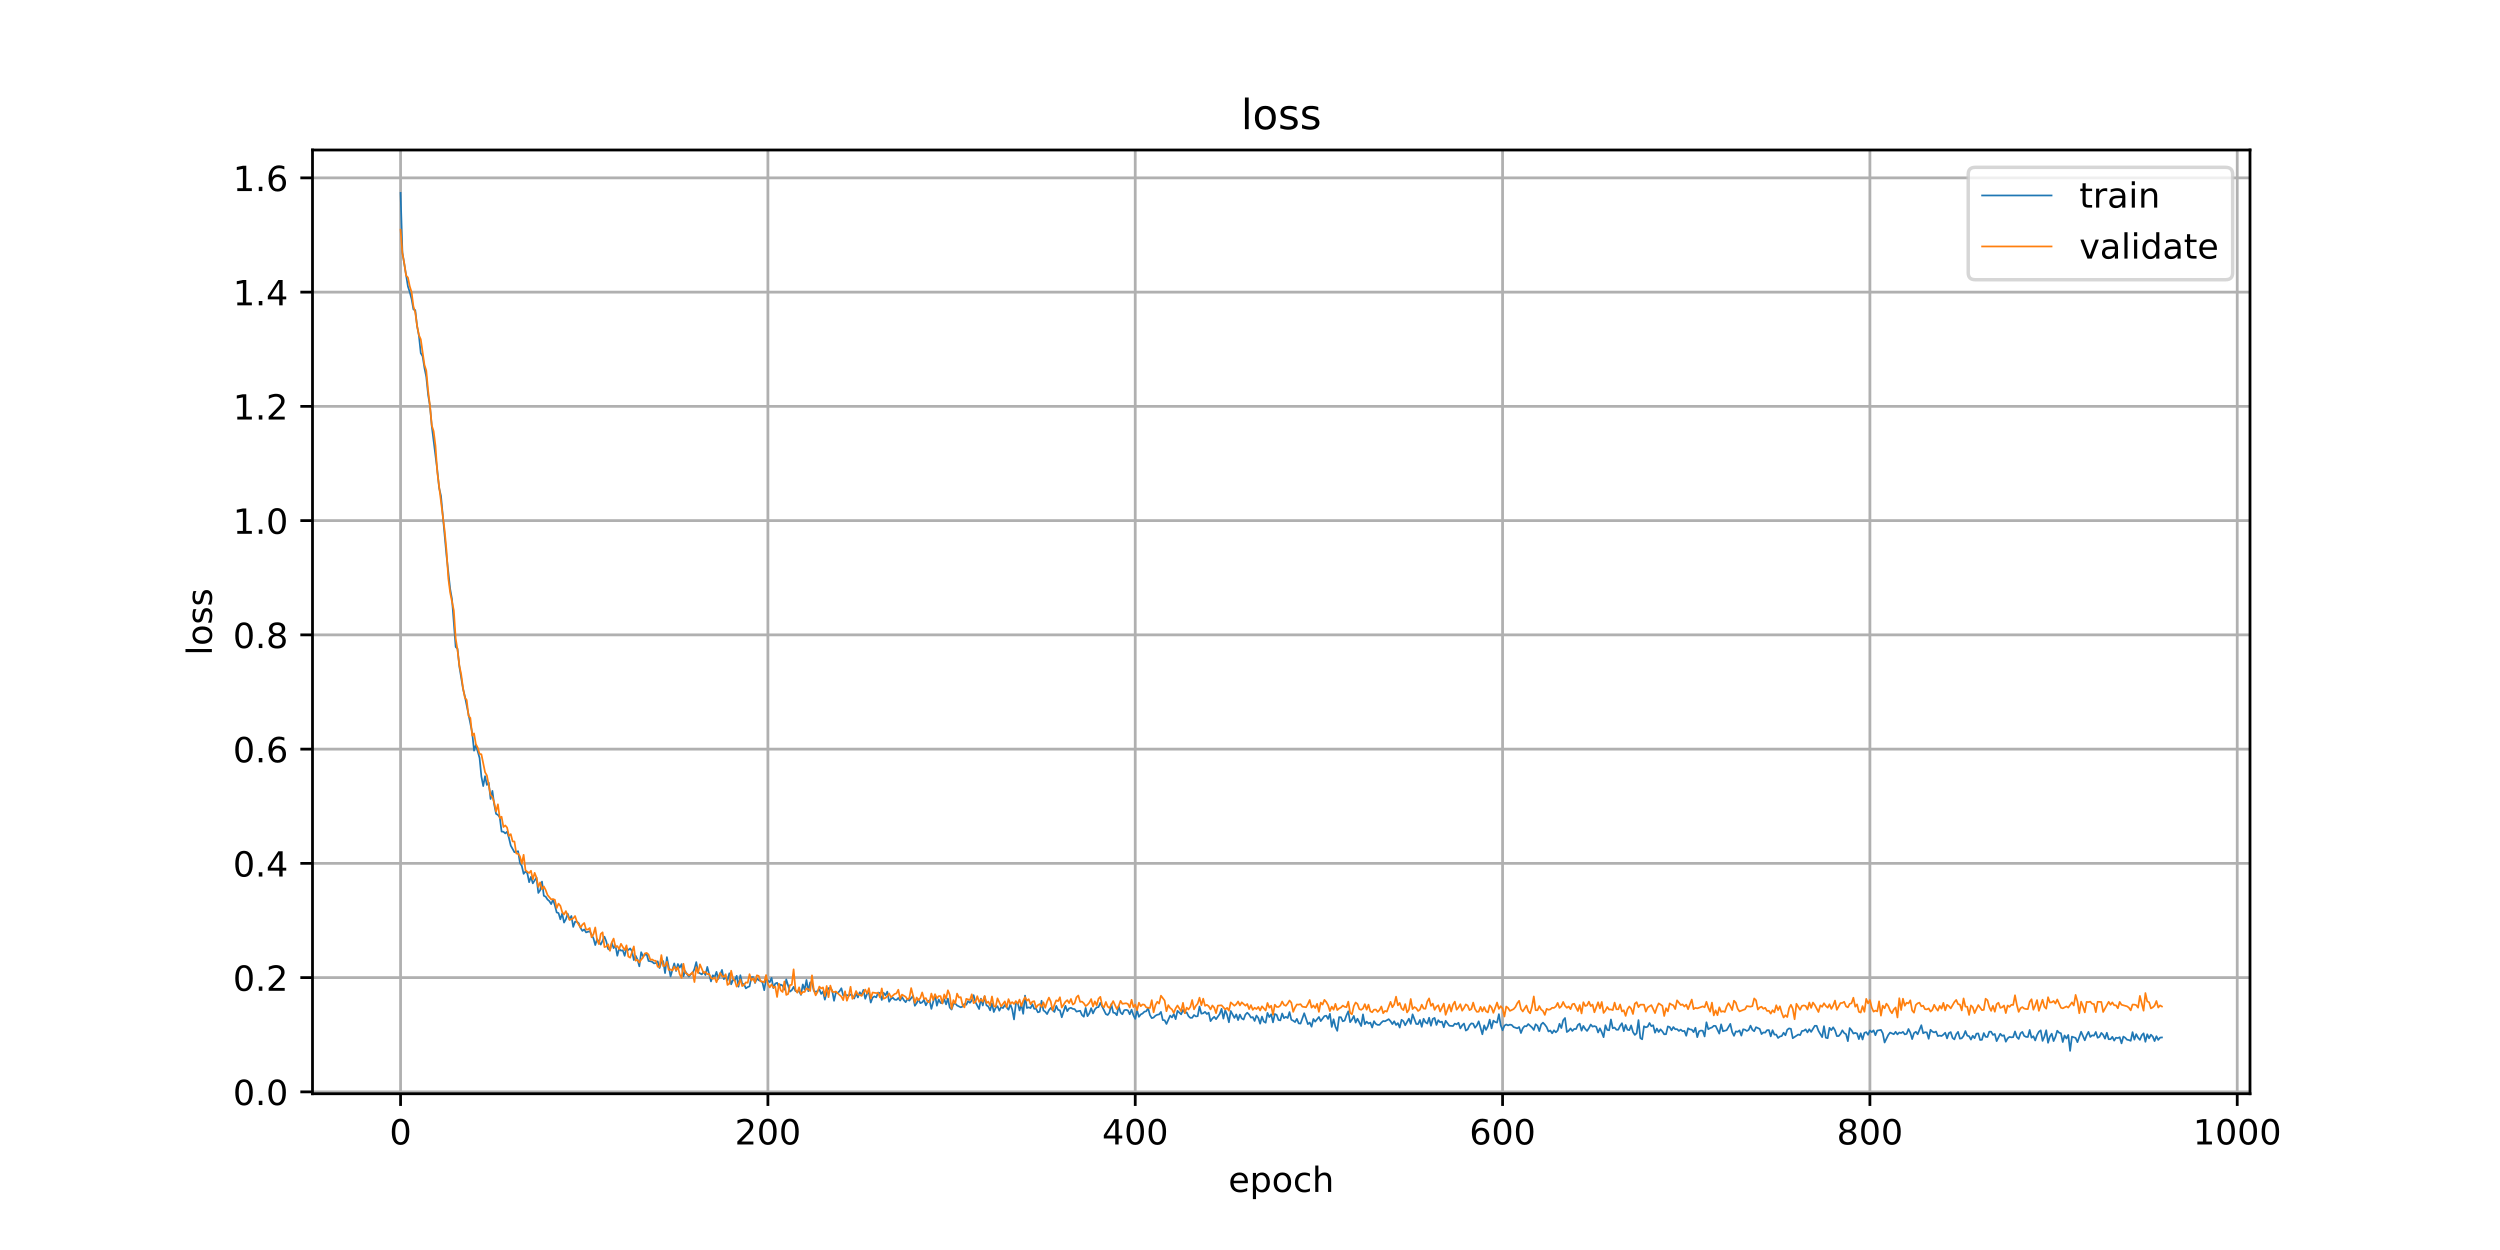 <?xml version="1.0" encoding="utf-8" standalone="no"?>
<!DOCTYPE svg PUBLIC "-//W3C//DTD SVG 1.1//EN"
  "http://www.w3.org/Graphics/SVG/1.1/DTD/svg11.dtd">
<!-- Created with matplotlib (https://matplotlib.org/) -->
<svg height="360pt" version="1.1" viewBox="0 0 720 360" width="720pt" xmlns="http://www.w3.org/2000/svg" xmlns:xlink="http://www.w3.org/1999/xlink">
 <defs>
  <style type="text/css">
*{stroke-linecap:butt;stroke-linejoin:round;}
  </style>
 </defs>
 <g id="figure_1">
  <g id="patch_1">
   <path d="M 0 360 
L 720 360 
L 720 0 
L 0 0 
z
" style="fill:#ffffff;"/>
  </g>
  <g id="axes_1">
   <g id="patch_2">
    <path d="M 90 315 
L 648 315 
L 648 43.2 
L 90 43.2 
z
" style="fill:#ffffff;"/>
   </g>
   <g id="matplotlib.axis_1">
    <g id="xtick_1">
     <g id="line2d_1">
      <path clip-path="url(#p0d149048b0)" d="M 115.364 315 
L 115.364 43.2 
" style="fill:none;stroke:#b0b0b0;stroke-linecap:square;stroke-width:0.8;"/>
     </g>
     <g id="line2d_2">
      <defs>
       <path d="M 0 0 
L 0 3.5 
" id="mfe4195332f" style="stroke:#000000;stroke-width:0.8;"/>
      </defs>
      <g>
       <use style="stroke:#000000;stroke-width:0.8;" x="115.364" xlink:href="#mfe4195332f" y="315"/>
      </g>
     </g>
     <g id="text_1">
      <!-- 0 -->
      <defs>
       <path d="M 31.781 66.406 
Q 24.172 66.406 20.328 58.906 
Q 16.5 51.422 16.5 36.375 
Q 16.5 21.391 20.328 13.891 
Q 24.172 6.391 31.781 6.391 
Q 39.453 6.391 43.281 13.891 
Q 47.125 21.391 47.125 36.375 
Q 47.125 51.422 43.281 58.906 
Q 39.453 66.406 31.781 66.406 
z
M 31.781 74.219 
Q 44.047 74.219 50.516 64.516 
Q 56.984 54.828 56.984 36.375 
Q 56.984 17.969 50.516 8.266 
Q 44.047 -1.422 31.781 -1.422 
Q 19.531 -1.422 13.062 8.266 
Q 6.594 17.969 6.594 36.375 
Q 6.594 54.828 13.062 64.516 
Q 19.531 74.219 31.781 74.219 
z
" id="DejaVuSans-48"/>
      </defs>
      <g transform="translate(112.182 329.598)scale(0.1 -0.1)">
       <use xlink:href="#DejaVuSans-48"/>
      </g>
     </g>
    </g>
    <g id="xtick_2">
     <g id="line2d_3">
      <path clip-path="url(#p0d149048b0)" d="M 221.156 315 
L 221.156 43.2 
" style="fill:none;stroke:#b0b0b0;stroke-linecap:square;stroke-width:0.8;"/>
     </g>
     <g id="line2d_4">
      <g>
       <use style="stroke:#000000;stroke-width:0.8;" x="221.156" xlink:href="#mfe4195332f" y="315"/>
      </g>
     </g>
     <g id="text_2">
      <!-- 200 -->
      <defs>
       <path d="M 19.188 8.297 
L 53.609 8.297 
L 53.609 0 
L 7.328 0 
L 7.328 8.297 
Q 12.938 14.109 22.625 23.891 
Q 32.328 33.688 34.812 36.531 
Q 39.547 41.844 41.422 45.531 
Q 43.312 49.219 43.312 52.781 
Q 43.312 58.594 39.234 62.25 
Q 35.156 65.922 28.609 65.922 
Q 23.969 65.922 18.812 64.312 
Q 13.672 62.703 7.812 59.422 
L 7.812 69.391 
Q 13.766 71.781 18.938 73 
Q 24.125 74.219 28.422 74.219 
Q 39.75 74.219 46.484 68.547 
Q 53.219 62.891 53.219 53.422 
Q 53.219 48.922 51.531 44.891 
Q 49.859 40.875 45.406 35.406 
Q 44.188 33.984 37.641 27.219 
Q 31.109 20.453 19.188 8.297 
z
" id="DejaVuSans-50"/>
      </defs>
      <g transform="translate(211.612 329.598)scale(0.1 -0.1)">
       <use xlink:href="#DejaVuSans-50"/>
       <use x="63.623" xlink:href="#DejaVuSans-48"/>
       <use x="127.246" xlink:href="#DejaVuSans-48"/>
      </g>
     </g>
    </g>
    <g id="xtick_3">
     <g id="line2d_5">
      <path clip-path="url(#p0d149048b0)" d="M 326.948 315 
L 326.948 43.2 
" style="fill:none;stroke:#b0b0b0;stroke-linecap:square;stroke-width:0.8;"/>
     </g>
     <g id="line2d_6">
      <g>
       <use style="stroke:#000000;stroke-width:0.8;" x="326.948" xlink:href="#mfe4195332f" y="315"/>
      </g>
     </g>
     <g id="text_3">
      <!-- 400 -->
      <defs>
       <path d="M 37.797 64.312 
L 12.891 25.391 
L 37.797 25.391 
z
M 35.203 72.906 
L 47.609 72.906 
L 47.609 25.391 
L 58.016 25.391 
L 58.016 17.188 
L 47.609 17.188 
L 47.609 0 
L 37.797 0 
L 37.797 17.188 
L 4.891 17.188 
L 4.891 26.703 
z
" id="DejaVuSans-52"/>
      </defs>
      <g transform="translate(317.404 329.598)scale(0.1 -0.1)">
       <use xlink:href="#DejaVuSans-52"/>
       <use x="63.623" xlink:href="#DejaVuSans-48"/>
       <use x="127.246" xlink:href="#DejaVuSans-48"/>
      </g>
     </g>
    </g>
    <g id="xtick_4">
     <g id="line2d_7">
      <path clip-path="url(#p0d149048b0)" d="M 432.74 315 
L 432.74 43.2 
" style="fill:none;stroke:#b0b0b0;stroke-linecap:square;stroke-width:0.8;"/>
     </g>
     <g id="line2d_8">
      <g>
       <use style="stroke:#000000;stroke-width:0.8;" x="432.74" xlink:href="#mfe4195332f" y="315"/>
      </g>
     </g>
     <g id="text_4">
      <!-- 600 -->
      <defs>
       <path d="M 33.016 40.375 
Q 26.375 40.375 22.484 35.828 
Q 18.609 31.297 18.609 23.391 
Q 18.609 15.531 22.484 10.953 
Q 26.375 6.391 33.016 6.391 
Q 39.656 6.391 43.531 10.953 
Q 47.406 15.531 47.406 23.391 
Q 47.406 31.297 43.531 35.828 
Q 39.656 40.375 33.016 40.375 
z
M 52.594 71.297 
L 52.594 62.312 
Q 48.875 64.062 45.094 64.984 
Q 41.312 65.922 37.594 65.922 
Q 27.828 65.922 22.672 59.328 
Q 17.531 52.734 16.797 39.406 
Q 19.672 43.656 24.016 45.922 
Q 28.375 48.188 33.594 48.188 
Q 44.578 48.188 50.953 41.516 
Q 57.328 34.859 57.328 23.391 
Q 57.328 12.156 50.688 5.359 
Q 44.047 -1.422 33.016 -1.422 
Q 20.359 -1.422 13.672 8.266 
Q 6.984 17.969 6.984 36.375 
Q 6.984 53.656 15.188 63.938 
Q 23.391 74.219 37.203 74.219 
Q 40.922 74.219 44.703 73.484 
Q 48.484 72.75 52.594 71.297 
z
" id="DejaVuSans-54"/>
      </defs>
      <g transform="translate(423.196 329.598)scale(0.1 -0.1)">
       <use xlink:href="#DejaVuSans-54"/>
       <use x="63.623" xlink:href="#DejaVuSans-48"/>
       <use x="127.246" xlink:href="#DejaVuSans-48"/>
      </g>
     </g>
    </g>
    <g id="xtick_5">
     <g id="line2d_9">
      <path clip-path="url(#p0d149048b0)" d="M 538.532 315 
L 538.532 43.2 
" style="fill:none;stroke:#b0b0b0;stroke-linecap:square;stroke-width:0.8;"/>
     </g>
     <g id="line2d_10">
      <g>
       <use style="stroke:#000000;stroke-width:0.8;" x="538.532" xlink:href="#mfe4195332f" y="315"/>
      </g>
     </g>
     <g id="text_5">
      <!-- 800 -->
      <defs>
       <path d="M 31.781 34.625 
Q 24.75 34.625 20.719 30.859 
Q 16.703 27.094 16.703 20.516 
Q 16.703 13.922 20.719 10.156 
Q 24.75 6.391 31.781 6.391 
Q 38.812 6.391 42.859 10.172 
Q 46.922 13.969 46.922 20.516 
Q 46.922 27.094 42.891 30.859 
Q 38.875 34.625 31.781 34.625 
z
M 21.922 38.812 
Q 15.578 40.375 12.031 44.719 
Q 8.5 49.078 8.5 55.328 
Q 8.5 64.062 14.719 69.141 
Q 20.953 74.219 31.781 74.219 
Q 42.672 74.219 48.875 69.141 
Q 55.078 64.062 55.078 55.328 
Q 55.078 49.078 51.531 44.719 
Q 48 40.375 41.703 38.812 
Q 48.828 37.156 52.797 32.312 
Q 56.781 27.484 56.781 20.516 
Q 56.781 9.906 50.312 4.234 
Q 43.844 -1.422 31.781 -1.422 
Q 19.734 -1.422 13.25 4.234 
Q 6.781 9.906 6.781 20.516 
Q 6.781 27.484 10.781 32.312 
Q 14.797 37.156 21.922 38.812 
z
M 18.312 54.391 
Q 18.312 48.734 21.844 45.562 
Q 25.391 42.391 31.781 42.391 
Q 38.141 42.391 41.719 45.562 
Q 45.312 48.734 45.312 54.391 
Q 45.312 60.062 41.719 63.234 
Q 38.141 66.406 31.781 66.406 
Q 25.391 66.406 21.844 63.234 
Q 18.312 60.062 18.312 54.391 
z
" id="DejaVuSans-56"/>
      </defs>
      <g transform="translate(528.988 329.598)scale(0.1 -0.1)">
       <use xlink:href="#DejaVuSans-56"/>
       <use x="63.623" xlink:href="#DejaVuSans-48"/>
       <use x="127.246" xlink:href="#DejaVuSans-48"/>
      </g>
     </g>
    </g>
    <g id="xtick_6">
     <g id="line2d_11">
      <path clip-path="url(#p0d149048b0)" d="M 644.324 315 
L 644.324 43.2 
" style="fill:none;stroke:#b0b0b0;stroke-linecap:square;stroke-width:0.8;"/>
     </g>
     <g id="line2d_12">
      <g>
       <use style="stroke:#000000;stroke-width:0.8;" x="644.324" xlink:href="#mfe4195332f" y="315"/>
      </g>
     </g>
     <g id="text_6">
      <!-- 1000 -->
      <defs>
       <path d="M 12.406 8.297 
L 28.516 8.297 
L 28.516 63.922 
L 10.984 60.406 
L 10.984 69.391 
L 28.422 72.906 
L 38.281 72.906 
L 38.281 8.297 
L 54.391 8.297 
L 54.391 0 
L 12.406 0 
z
" id="DejaVuSans-49"/>
      </defs>
      <g transform="translate(631.599 329.598)scale(0.1 -0.1)">
       <use xlink:href="#DejaVuSans-49"/>
       <use x="63.623" xlink:href="#DejaVuSans-48"/>
       <use x="127.246" xlink:href="#DejaVuSans-48"/>
       <use x="190.869" xlink:href="#DejaVuSans-48"/>
      </g>
     </g>
    </g>
    <g id="text_7">
     <!-- epoch -->
     <defs>
      <path d="M 56.203 29.594 
L 56.203 25.203 
L 14.891 25.203 
Q 15.484 15.922 20.484 11.062 
Q 25.484 6.203 34.422 6.203 
Q 39.594 6.203 44.453 7.469 
Q 49.312 8.734 54.109 11.281 
L 54.109 2.781 
Q 49.266 0.734 44.188 -0.344 
Q 39.109 -1.422 33.891 -1.422 
Q 20.797 -1.422 13.156 6.188 
Q 5.516 13.812 5.516 26.812 
Q 5.516 40.234 12.766 48.109 
Q 20.016 56 32.328 56 
Q 43.359 56 49.781 48.891 
Q 56.203 41.797 56.203 29.594 
z
M 47.219 32.234 
Q 47.125 39.594 43.094 43.984 
Q 39.062 48.391 32.422 48.391 
Q 24.906 48.391 20.391 44.141 
Q 15.875 39.891 15.188 32.172 
z
" id="DejaVuSans-101"/>
      <path d="M 18.109 8.203 
L 18.109 -20.797 
L 9.078 -20.797 
L 9.078 54.688 
L 18.109 54.688 
L 18.109 46.391 
Q 20.953 51.266 25.266 53.625 
Q 29.594 56 35.594 56 
Q 45.562 56 51.781 48.094 
Q 58.016 40.188 58.016 27.297 
Q 58.016 14.406 51.781 6.484 
Q 45.562 -1.422 35.594 -1.422 
Q 29.594 -1.422 25.266 0.953 
Q 20.953 3.328 18.109 8.203 
z
M 48.688 27.297 
Q 48.688 37.203 44.609 42.844 
Q 40.531 48.484 33.406 48.484 
Q 26.266 48.484 22.188 42.844 
Q 18.109 37.203 18.109 27.297 
Q 18.109 17.391 22.188 11.75 
Q 26.266 6.109 33.406 6.109 
Q 40.531 6.109 44.609 11.75 
Q 48.688 17.391 48.688 27.297 
z
" id="DejaVuSans-112"/>
      <path d="M 30.609 48.391 
Q 23.391 48.391 19.188 42.75 
Q 14.984 37.109 14.984 27.297 
Q 14.984 17.484 19.156 11.844 
Q 23.344 6.203 30.609 6.203 
Q 37.797 6.203 41.984 11.859 
Q 46.188 17.531 46.188 27.297 
Q 46.188 37.016 41.984 42.703 
Q 37.797 48.391 30.609 48.391 
z
M 30.609 56 
Q 42.328 56 49.016 48.375 
Q 55.719 40.766 55.719 27.297 
Q 55.719 13.875 49.016 6.219 
Q 42.328 -1.422 30.609 -1.422 
Q 18.844 -1.422 12.172 6.219 
Q 5.516 13.875 5.516 27.297 
Q 5.516 40.766 12.172 48.375 
Q 18.844 56 30.609 56 
z
" id="DejaVuSans-111"/>
      <path d="M 48.781 52.594 
L 48.781 44.188 
Q 44.969 46.297 41.141 47.344 
Q 37.312 48.391 33.406 48.391 
Q 24.656 48.391 19.812 42.844 
Q 14.984 37.312 14.984 27.297 
Q 14.984 17.281 19.812 11.734 
Q 24.656 6.203 33.406 6.203 
Q 37.312 6.203 41.141 7.25 
Q 44.969 8.297 48.781 10.406 
L 48.781 2.094 
Q 45.016 0.344 40.984 -0.531 
Q 36.969 -1.422 32.422 -1.422 
Q 20.062 -1.422 12.781 6.344 
Q 5.516 14.109 5.516 27.297 
Q 5.516 40.672 12.859 48.328 
Q 20.219 56 33.016 56 
Q 37.156 56 41.109 55.141 
Q 45.062 54.297 48.781 52.594 
z
" id="DejaVuSans-99"/>
      <path d="M 54.891 33.016 
L 54.891 0 
L 45.906 0 
L 45.906 32.719 
Q 45.906 40.484 42.875 44.328 
Q 39.844 48.188 33.797 48.188 
Q 26.516 48.188 22.312 43.547 
Q 18.109 38.922 18.109 30.906 
L 18.109 0 
L 9.078 0 
L 9.078 75.984 
L 18.109 75.984 
L 18.109 46.188 
Q 21.344 51.125 25.703 53.562 
Q 30.078 56 35.797 56 
Q 45.219 56 50.047 50.172 
Q 54.891 44.344 54.891 33.016 
z
" id="DejaVuSans-104"/>
     </defs>
     <g transform="translate(353.772 343.277)scale(0.1 -0.1)">
      <use xlink:href="#DejaVuSans-101"/>
      <use x="61.523" xlink:href="#DejaVuSans-112"/>
      <use x="125" xlink:href="#DejaVuSans-111"/>
      <use x="186.182" xlink:href="#DejaVuSans-99"/>
      <use x="241.162" xlink:href="#DejaVuSans-104"/>
     </g>
    </g>
   </g>
   <g id="matplotlib.axis_2">
    <g id="ytick_1">
     <g id="line2d_13">
      <path clip-path="url(#p0d149048b0)" d="M 90 314.456 
L 648 314.456 
" style="fill:none;stroke:#b0b0b0;stroke-linecap:square;stroke-width:0.8;"/>
     </g>
     <g id="line2d_14">
      <defs>
       <path d="M 0 0 
L -3.5 0 
" id="me3d0c19a66" style="stroke:#000000;stroke-width:0.8;"/>
      </defs>
      <g>
       <use style="stroke:#000000;stroke-width:0.8;" x="90" xlink:href="#me3d0c19a66" y="314.456"/>
      </g>
     </g>
     <g id="text_8">
      <!-- 0.0 -->
      <defs>
       <path d="M 10.688 12.406 
L 21 12.406 
L 21 0 
L 10.688 0 
z
" id="DejaVuSans-46"/>
      </defs>
      <g transform="translate(67.097 318.255)scale(0.1 -0.1)">
       <use xlink:href="#DejaVuSans-48"/>
       <use x="63.623" xlink:href="#DejaVuSans-46"/>
       <use x="95.41" xlink:href="#DejaVuSans-48"/>
      </g>
     </g>
    </g>
    <g id="ytick_2">
     <g id="line2d_15">
      <path clip-path="url(#p0d149048b0)" d="M 90 281.552 
L 648 281.552 
" style="fill:none;stroke:#b0b0b0;stroke-linecap:square;stroke-width:0.8;"/>
     </g>
     <g id="line2d_16">
      <g>
       <use style="stroke:#000000;stroke-width:0.8;" x="90" xlink:href="#me3d0c19a66" y="281.552"/>
      </g>
     </g>
     <g id="text_9">
      <!-- 0.2 -->
      <g transform="translate(67.097 285.352)scale(0.1 -0.1)">
       <use xlink:href="#DejaVuSans-48"/>
       <use x="63.623" xlink:href="#DejaVuSans-46"/>
       <use x="95.41" xlink:href="#DejaVuSans-50"/>
      </g>
     </g>
    </g>
    <g id="ytick_3">
     <g id="line2d_17">
      <path clip-path="url(#p0d149048b0)" d="M 90 248.649 
L 648 248.649 
" style="fill:none;stroke:#b0b0b0;stroke-linecap:square;stroke-width:0.8;"/>
     </g>
     <g id="line2d_18">
      <g>
       <use style="stroke:#000000;stroke-width:0.8;" x="90" xlink:href="#me3d0c19a66" y="248.649"/>
      </g>
     </g>
     <g id="text_10">
      <!-- 0.4 -->
      <g transform="translate(67.097 252.448)scale(0.1 -0.1)">
       <use xlink:href="#DejaVuSans-48"/>
       <use x="63.623" xlink:href="#DejaVuSans-46"/>
       <use x="95.41" xlink:href="#DejaVuSans-52"/>
      </g>
     </g>
    </g>
    <g id="ytick_4">
     <g id="line2d_19">
      <path clip-path="url(#p0d149048b0)" d="M 90 215.746 
L 648 215.746 
" style="fill:none;stroke:#b0b0b0;stroke-linecap:square;stroke-width:0.8;"/>
     </g>
     <g id="line2d_20">
      <g>
       <use style="stroke:#000000;stroke-width:0.8;" x="90" xlink:href="#me3d0c19a66" y="215.746"/>
      </g>
     </g>
     <g id="text_11">
      <!-- 0.6 -->
      <g transform="translate(67.097 219.545)scale(0.1 -0.1)">
       <use xlink:href="#DejaVuSans-48"/>
       <use x="63.623" xlink:href="#DejaVuSans-46"/>
       <use x="95.41" xlink:href="#DejaVuSans-54"/>
      </g>
     </g>
    </g>
    <g id="ytick_5">
     <g id="line2d_21">
      <path clip-path="url(#p0d149048b0)" d="M 90 182.842 
L 648 182.842 
" style="fill:none;stroke:#b0b0b0;stroke-linecap:square;stroke-width:0.8;"/>
     </g>
     <g id="line2d_22">
      <g>
       <use style="stroke:#000000;stroke-width:0.8;" x="90" xlink:href="#me3d0c19a66" y="182.842"/>
      </g>
     </g>
     <g id="text_12">
      <!-- 0.8 -->
      <g transform="translate(67.097 186.641)scale(0.1 -0.1)">
       <use xlink:href="#DejaVuSans-48"/>
       <use x="63.623" xlink:href="#DejaVuSans-46"/>
       <use x="95.41" xlink:href="#DejaVuSans-56"/>
      </g>
     </g>
    </g>
    <g id="ytick_6">
     <g id="line2d_23">
      <path clip-path="url(#p0d149048b0)" d="M 90 149.939 
L 648 149.939 
" style="fill:none;stroke:#b0b0b0;stroke-linecap:square;stroke-width:0.8;"/>
     </g>
     <g id="line2d_24">
      <g>
       <use style="stroke:#000000;stroke-width:0.8;" x="90" xlink:href="#me3d0c19a66" y="149.939"/>
      </g>
     </g>
     <g id="text_13">
      <!-- 1.0 -->
      <g transform="translate(67.097 153.738)scale(0.1 -0.1)">
       <use xlink:href="#DejaVuSans-49"/>
       <use x="63.623" xlink:href="#DejaVuSans-46"/>
       <use x="95.41" xlink:href="#DejaVuSans-48"/>
      </g>
     </g>
    </g>
    <g id="ytick_7">
     <g id="line2d_25">
      <path clip-path="url(#p0d149048b0)" d="M 90 117.035 
L 648 117.035 
" style="fill:none;stroke:#b0b0b0;stroke-linecap:square;stroke-width:0.8;"/>
     </g>
     <g id="line2d_26">
      <g>
       <use style="stroke:#000000;stroke-width:0.8;" x="90" xlink:href="#me3d0c19a66" y="117.035"/>
      </g>
     </g>
     <g id="text_14">
      <!-- 1.2 -->
      <g transform="translate(67.097 120.834)scale(0.1 -0.1)">
       <use xlink:href="#DejaVuSans-49"/>
       <use x="63.623" xlink:href="#DejaVuSans-46"/>
       <use x="95.41" xlink:href="#DejaVuSans-50"/>
      </g>
     </g>
    </g>
    <g id="ytick_8">
     <g id="line2d_27">
      <path clip-path="url(#p0d149048b0)" d="M 90 84.132 
L 648 84.132 
" style="fill:none;stroke:#b0b0b0;stroke-linecap:square;stroke-width:0.8;"/>
     </g>
     <g id="line2d_28">
      <g>
       <use style="stroke:#000000;stroke-width:0.8;" x="90" xlink:href="#me3d0c19a66" y="84.132"/>
      </g>
     </g>
     <g id="text_15">
      <!-- 1.4 -->
      <g transform="translate(67.097 87.931)scale(0.1 -0.1)">
       <use xlink:href="#DejaVuSans-49"/>
       <use x="63.623" xlink:href="#DejaVuSans-46"/>
       <use x="95.41" xlink:href="#DejaVuSans-52"/>
      </g>
     </g>
    </g>
    <g id="ytick_9">
     <g id="line2d_29">
      <path clip-path="url(#p0d149048b0)" d="M 90 51.228 
L 648 51.228 
" style="fill:none;stroke:#b0b0b0;stroke-linecap:square;stroke-width:0.8;"/>
     </g>
     <g id="line2d_30">
      <g>
       <use style="stroke:#000000;stroke-width:0.8;" x="90" xlink:href="#me3d0c19a66" y="51.228"/>
      </g>
     </g>
     <g id="text_16">
      <!-- 1.6 -->
      <g transform="translate(67.097 55.028)scale(0.1 -0.1)">
       <use xlink:href="#DejaVuSans-49"/>
       <use x="63.623" xlink:href="#DejaVuSans-46"/>
       <use x="95.41" xlink:href="#DejaVuSans-54"/>
      </g>
     </g>
    </g>
    <g id="text_17">
     <!-- loss -->
     <defs>
      <path d="M 9.422 75.984 
L 18.406 75.984 
L 18.406 0 
L 9.422 0 
z
" id="DejaVuSans-108"/>
      <path d="M 44.281 53.078 
L 44.281 44.578 
Q 40.484 46.531 36.375 47.5 
Q 32.281 48.484 27.875 48.484 
Q 21.188 48.484 17.844 46.438 
Q 14.5 44.391 14.5 40.281 
Q 14.5 37.156 16.891 35.375 
Q 19.281 33.594 26.516 31.984 
L 29.594 31.297 
Q 39.156 29.25 43.188 25.516 
Q 47.219 21.781 47.219 15.094 
Q 47.219 7.469 41.188 3.016 
Q 35.156 -1.422 24.609 -1.422 
Q 20.219 -1.422 15.453 -0.562 
Q 10.688 0.297 5.422 2 
L 5.422 11.281 
Q 10.406 8.688 15.234 7.391 
Q 20.062 6.109 24.812 6.109 
Q 31.156 6.109 34.562 8.281 
Q 37.984 10.453 37.984 14.406 
Q 37.984 18.062 35.516 20.016 
Q 33.062 21.969 24.703 23.781 
L 21.578 24.516 
Q 13.234 26.266 9.516 29.906 
Q 5.812 33.547 5.812 39.891 
Q 5.812 47.609 11.281 51.797 
Q 16.75 56 26.812 56 
Q 31.781 56 36.172 55.266 
Q 40.578 54.547 44.281 53.078 
z
" id="DejaVuSans-115"/>
     </defs>
     <g transform="translate(61.017 188.758)rotate(-90)scale(0.1 -0.1)">
      <use xlink:href="#DejaVuSans-108"/>
      <use x="27.783" xlink:href="#DejaVuSans-111"/>
      <use x="88.965" xlink:href="#DejaVuSans-115"/>
      <use x="141.064" xlink:href="#DejaVuSans-115"/>
     </g>
    </g>
   </g>
   <g id="line2d_31">
    <path clip-path="url(#p0d149048b0)" d="M 115.364 55.555 
L 115.893 72.693 
L 117.479 82.488 
L 118.008 84.1 
L 118.537 86.122 
L 119.066 89.102 
L 119.595 89.331 
L 120.124 93.954 
L 120.653 96.719 
L 121.182 101.708 
L 121.711 102.612 
L 122.24 105.969 
L 122.769 108.552 
L 123.298 113.717 
L 123.827 116.935 
L 124.356 122.795 
L 125.943 135.41 
L 126.472 140.562 
L 127.001 142.801 
L 128.588 159.954 
L 129.646 169.595 
L 130.175 172.557 
L 131.232 186.326 
L 131.761 186.827 
L 132.29 191.937 
L 133.348 198.387 
L 133.877 200.534 
L 135.993 211.019 
L 136.522 216.18 
L 137.051 214.525 
L 138.109 218.277 
L 138.638 223.634 
L 139.167 226.384 
L 139.696 223.539 
L 140.225 226.05 
L 140.754 225.407 
L 141.283 230.102 
L 141.812 227.782 
L 142.341 231.751 
L 142.87 234.398 
L 143.399 234.689 
L 143.927 235.369 
L 144.456 239.488 
L 144.985 239.538 
L 145.514 240.016 
L 146.043 239.539 
L 146.572 241.324 
L 147.101 243.549 
L 148.159 245.435 
L 149.217 245.158 
L 149.746 248.528 
L 150.275 249.382 
L 150.804 251.668 
L 151.333 250.975 
L 151.862 251.466 
L 152.391 254.069 
L 152.92 252.52 
L 153.449 254.399 
L 154.507 252.741 
L 155.036 257.164 
L 155.565 256.399 
L 156.094 253.901 
L 156.623 257.988 
L 157.151 258.24 
L 157.68 259.063 
L 158.209 259.513 
L 158.738 260.384 
L 159.267 259.072 
L 159.796 260.71 
L 160.325 262.781 
L 160.854 262.955 
L 161.383 264.755 
L 161.912 263.084 
L 162.441 265.694 
L 162.97 264.748 
L 163.499 263.144 
L 164.028 264.787 
L 164.557 263.807 
L 165.086 266.935 
L 165.615 265.45 
L 166.144 265.448 
L 166.673 265.884 
L 167.202 267.265 
L 167.731 268.096 
L 168.26 267.675 
L 168.789 268.528 
L 169.847 268.182 
L 170.904 270.219 
L 171.433 272.172 
L 171.962 270.461 
L 173.02 272.044 
L 174.078 269.765 
L 174.607 271.115 
L 175.136 273.306 
L 175.665 273.556 
L 176.194 271.516 
L 176.723 273.055 
L 177.252 272.284 
L 177.781 275.248 
L 178.31 273.253 
L 178.839 273.788 
L 179.368 273.691 
L 179.897 275.267 
L 180.426 273.101 
L 180.955 273.615 
L 181.484 273.154 
L 182.013 273.926 
L 182.542 276.499 
L 183.071 275.29 
L 183.599 276.359 
L 184.128 278.293 
L 184.657 274.239 
L 185.186 275.413 
L 185.715 275.014 
L 186.244 274.8 
L 186.773 276.758 
L 187.302 276.829 
L 187.831 277.014 
L 188.36 277.456 
L 188.889 277.371 
L 189.418 276.867 
L 189.947 278.786 
L 190.476 277.108 
L 191.005 276.808 
L 191.534 280.24 
L 192.063 275.663 
L 193.121 281.199 
L 194.179 277.469 
L 194.708 279.647 
L 195.237 277.635 
L 195.766 278.67 
L 196.295 277.672 
L 196.823 281.153 
L 197.352 279.675 
L 197.881 280.61 
L 198.41 281.268 
L 198.939 280.57 
L 199.468 280.226 
L 199.997 279.077 
L 200.526 277.089 
L 201.055 280 
L 202.113 280.631 
L 202.642 279.909 
L 203.171 280.799 
L 203.7 278.479 
L 204.758 282.644 
L 205.287 280.89 
L 205.816 281.419 
L 206.345 279.896 
L 206.874 281.937 
L 207.932 279.342 
L 208.461 281.981 
L 208.99 281.453 
L 209.519 282.394 
L 210.047 280.31 
L 210.576 283.479 
L 211.105 282.192 
L 211.634 282.302 
L 212.163 281.035 
L 212.692 284.162 
L 213.221 280.877 
L 213.75 283.34 
L 214.279 283.441 
L 214.808 284.647 
L 215.337 284.283 
L 215.866 284.068 
L 216.395 281.437 
L 216.924 281.414 
L 217.453 283.084 
L 217.982 281.828 
L 218.511 282.309 
L 219.04 282.516 
L 219.569 282.907 
L 220.098 285.169 
L 220.627 281.961 
L 221.685 282.866 
L 222.214 281.641 
L 222.743 284.568 
L 223.271 283.28 
L 223.8 283.041 
L 224.329 284.27 
L 224.858 283.564 
L 225.387 283.858 
L 225.916 285.027 
L 226.445 282.075 
L 227.503 285.595 
L 228.032 285.176 
L 228.561 284.21 
L 229.09 285.437 
L 229.619 285.597 
L 230.148 285.477 
L 230.677 286.525 
L 231.206 283.525 
L 231.735 285.037 
L 232.264 282.232 
L 232.793 285.449 
L 233.322 282.939 
L 233.851 282.929 
L 234.38 285.343 
L 234.909 285.654 
L 235.438 285.426 
L 235.967 284.899 
L 236.495 286.243 
L 237.024 285.552 
L 237.553 287.898 
L 238.082 285.878 
L 238.611 284.586 
L 239.14 284.505 
L 239.669 285.31 
L 240.198 288.225 
L 240.727 285.873 
L 241.256 285.983 
L 241.785 285.465 
L 242.314 284.622 
L 242.843 286.699 
L 243.372 286.544 
L 243.901 286.587 
L 244.43 286.801 
L 244.959 286.419 
L 245.488 286.663 
L 246.017 287.57 
L 246.546 286.093 
L 247.075 287.265 
L 247.604 285.782 
L 248.133 286.593 
L 248.662 285.093 
L 249.191 287.644 
L 249.719 286.207 
L 250.248 285.905 
L 250.777 288.739 
L 251.306 287.301 
L 251.835 286.954 
L 252.364 287.243 
L 252.893 285.859 
L 253.422 286.005 
L 253.951 287.987 
L 254.48 285.938 
L 255.009 286.653 
L 255.538 285.593 
L 256.067 288.501 
L 256.596 287.666 
L 257.125 287.333 
L 257.654 287.893 
L 258.183 287.974 
L 258.712 287.422 
L 259.241 288.161 
L 259.77 287.133 
L 260.299 288.024 
L 260.828 288.629 
L 261.357 287.696 
L 261.886 288.176 
L 262.944 286.783 
L 263.472 289.658 
L 264.001 288.898 
L 264.53 287.822 
L 265.059 288.911 
L 265.588 288.683 
L 266.117 287.93 
L 266.646 289.53 
L 267.175 288.531 
L 267.704 288.086 
L 268.233 290.549 
L 269.291 286.519 
L 269.82 289.644 
L 270.349 287.848 
L 270.878 288.84 
L 271.407 288.961 
L 271.936 287.755 
L 272.465 289.251 
L 272.994 287.592 
L 273.523 290.17 
L 274.052 290.742 
L 274.581 289.188 
L 275.11 288.985 
L 275.639 289.571 
L 276.696 290.106 
L 277.225 289.898 
L 277.754 289.126 
L 278.283 289.374 
L 278.812 288.314 
L 279.341 288.808 
L 279.87 288.156 
L 280.399 286.609 
L 280.928 288.599 
L 281.986 290.598 
L 282.515 287.609 
L 283.044 289.576 
L 283.573 286.97 
L 284.102 289.53 
L 284.631 289.866 
L 285.16 290.988 
L 285.689 288.991 
L 286.218 291.455 
L 286.747 290.258 
L 287.276 289.785 
L 287.805 291.071 
L 288.334 290.008 
L 288.863 290.329 
L 289.392 289.46 
L 290.449 290.792 
L 290.978 289.229 
L 291.507 290.697 
L 292.036 293.591 
L 292.565 289.109 
L 293.094 288.779 
L 293.623 291.004 
L 294.152 289.216 
L 294.681 291.97 
L 295.21 286.736 
L 295.739 290.3 
L 296.268 290.115 
L 296.797 290.321 
L 297.326 289.219 
L 297.855 290.533 
L 298.384 290.489 
L 298.913 291.55 
L 299.442 291.368 
L 299.971 288.219 
L 300.5 290.996 
L 301.029 291.375 
L 301.558 292.051 
L 302.087 290.942 
L 302.616 290.284 
L 303.673 291.44 
L 304.202 289.692 
L 304.731 290.856 
L 305.26 290.986 
L 305.789 292.97 
L 306.847 289.677 
L 307.376 291.218 
L 307.905 290.418 
L 308.434 290.252 
L 308.963 290.556 
L 309.492 290.623 
L 310.021 291.341 
L 311.079 291.096 
L 311.608 292.318 
L 312.137 292.814 
L 312.666 290.288 
L 313.195 292.656 
L 313.724 291.867 
L 314.253 290.358 
L 314.782 291.856 
L 315.311 290.734 
L 315.84 290.13 
L 316.368 290.048 
L 316.897 288.814 
L 318.484 292.055 
L 319.013 292.313 
L 319.542 291.597 
L 320.071 289.178 
L 320.6 291.629 
L 321.129 291.752 
L 321.658 292.391 
L 322.187 289.732 
L 322.716 291.605 
L 323.245 292.104 
L 323.774 290.941 
L 324.303 290.838 
L 324.832 290.986 
L 325.361 292.118 
L 325.89 290.783 
L 326.419 292.374 
L 326.948 293.444 
L 327.477 290.989 
L 328.006 292.843 
L 328.535 292.158 
L 329.064 291.892 
L 329.592 291.355 
L 330.121 291.25 
L 330.65 290.306 
L 331.179 292.34 
L 331.708 293.221 
L 332.237 293.055 
L 332.766 292.518 
L 333.295 292.252 
L 333.824 292.149 
L 334.353 291.426 
L 334.882 293.774 
L 335.411 293.842 
L 335.94 294.902 
L 336.998 292.496 
L 337.527 293.024 
L 338.056 292.027 
L 338.585 293.516 
L 339.114 291.122 
L 340.172 292.132 
L 340.701 290.853 
L 341.23 291.701 
L 341.759 291.562 
L 342.288 292.64 
L 342.816 293.139 
L 343.345 293.131 
L 343.874 292.328 
L 344.403 292.733 
L 344.932 292.665 
L 345.461 289.882 
L 345.99 291.935 
L 346.519 291.818 
L 347.048 291.419 
L 347.577 292.04 
L 348.106 291.656 
L 348.635 294.088 
L 349.164 293.342 
L 349.693 292.85 
L 350.222 293.525 
L 351.28 292.016 
L 351.809 290.54 
L 352.338 293.363 
L 352.867 290.945 
L 353.396 292.256 
L 353.925 294.41 
L 354.454 291.18 
L 355.512 293.167 
L 356.04 292.161 
L 356.569 293.789 
L 357.098 292.208 
L 357.627 293.317 
L 358.156 293.623 
L 358.685 292.194 
L 359.214 291.662 
L 359.743 292.177 
L 360.272 293.065 
L 360.801 292.917 
L 361.33 294.035 
L 361.859 292.478 
L 362.388 293.187 
L 362.917 294.824 
L 363.446 292.776 
L 363.975 294.203 
L 364.504 294.542 
L 365.033 291.72 
L 365.562 292.914 
L 366.091 292.121 
L 366.62 294.444 
L 367.149 292.034 
L 367.678 292.278 
L 368.207 293.76 
L 368.736 293.872 
L 369.264 291.888 
L 369.793 293.227 
L 370.322 292.848 
L 370.851 293.192 
L 371.38 291.475 
L 371.909 293.69 
L 372.438 293.952 
L 372.967 294.354 
L 373.496 293.437 
L 374.025 294.725 
L 374.554 294.795 
L 375.612 291.808 
L 376.67 294.948 
L 377.199 294.487 
L 377.728 295.685 
L 378.257 293.47 
L 378.786 294.232 
L 379.844 292.883 
L 380.373 294.085 
L 381.431 292.647 
L 381.96 292.516 
L 382.488 293.457 
L 383.017 291.982 
L 383.546 295.745 
L 384.075 293.546 
L 384.604 295.724 
L 385.133 296.876 
L 385.662 292.938 
L 386.191 292.955 
L 386.72 294.126 
L 387.249 293.927 
L 387.778 292.408 
L 388.307 291.261 
L 388.836 294.384 
L 389.365 293.641 
L 389.894 292.583 
L 390.423 294.509 
L 390.952 293.387 
L 392.01 295.498 
L 392.539 292.147 
L 393.068 294.97 
L 393.597 294.233 
L 394.126 294.775 
L 394.655 294.517 
L 395.184 295.92 
L 395.712 294.092 
L 396.241 294.888 
L 396.77 295.168 
L 397.299 295.164 
L 397.828 294.515 
L 398.357 294.048 
L 398.886 294.135 
L 399.944 293.519 
L 400.473 294.106 
L 401.002 294.941 
L 401.531 294.125 
L 402.06 295.19 
L 402.589 294.659 
L 403.118 295.938 
L 403.647 293.701 
L 404.176 294.105 
L 404.705 295.278 
L 405.763 293.375 
L 406.292 294.876 
L 406.821 292.13 
L 407.879 294.915 
L 408.408 294.929 
L 408.936 293.749 
L 409.465 295.721 
L 409.994 293.4 
L 410.523 294.403 
L 411.052 294.779 
L 411.581 293.105 
L 412.11 295.414 
L 412.639 293.435 
L 413.168 293.161 
L 413.697 295.183 
L 414.226 293.809 
L 414.755 294.415 
L 415.284 294.227 
L 415.813 295.853 
L 416.342 293.982 
L 417.4 295.405 
L 418.458 295.501 
L 418.987 294.8 
L 419.516 295.011 
L 420.045 294.555 
L 420.574 296.191 
L 421.103 295.311 
L 421.632 294.78 
L 422.16 296.796 
L 422.689 296.467 
L 423.218 295.302 
L 423.747 294.739 
L 424.276 294.821 
L 424.805 295.991 
L 425.334 295.323 
L 425.863 294.14 
L 426.921 297.872 
L 427.45 295.312 
L 427.979 296.611 
L 428.508 295.568 
L 429.037 293.658 
L 429.566 296.173 
L 430.095 293.942 
L 430.624 294.346 
L 431.153 294.5 
L 431.682 292.082 
L 432.211 295.288 
L 432.74 296.714 
L 433.269 295.384 
L 433.798 295.056 
L 434.327 295.32 
L 434.856 295.089 
L 435.384 295.2 
L 435.913 295.788 
L 436.971 296.159 
L 437.5 295.783 
L 438.029 297.511 
L 438.558 296.156 
L 439.087 295.517 
L 439.616 295.571 
L 440.145 294.927 
L 441.203 295.896 
L 441.732 296.631 
L 442.261 294.987 
L 442.79 295.428 
L 443.319 296.95 
L 443.848 295.039 
L 444.377 294.528 
L 444.906 295.082 
L 445.435 295.803 
L 445.964 297.057 
L 446.493 296.784 
L 447.022 297.589 
L 447.551 296.728 
L 448.08 297.306 
L 448.608 296.766 
L 449.137 294.85 
L 449.666 296.076 
L 450.195 293.849 
L 450.724 293.187 
L 451.253 297.219 
L 451.782 296.861 
L 452.311 296.187 
L 452.84 296.912 
L 453.369 296.329 
L 453.898 296.365 
L 454.427 295.193 
L 454.956 294.808 
L 455.485 296.831 
L 456.014 295.459 
L 456.543 296.333 
L 457.072 296.909 
L 457.601 296.106 
L 458.13 295.065 
L 458.659 295.664 
L 459.188 295.515 
L 459.717 295.718 
L 460.246 297.357 
L 460.775 296.156 
L 461.304 297.283 
L 461.832 298.704 
L 462.361 295.273 
L 462.89 296.614 
L 463.419 296.72 
L 463.948 293.613 
L 464.477 296.133 
L 465.006 295.94 
L 465.535 296.575 
L 466.064 296.552 
L 466.593 295.45 
L 467.122 294.683 
L 467.651 296.982 
L 468.18 295.193 
L 468.709 296.562 
L 469.238 296.684 
L 469.767 295.321 
L 470.296 297.219 
L 470.825 298.055 
L 471.354 297.583 
L 471.883 293.794 
L 472.412 298.972 
L 472.941 299.316 
L 473.47 295.567 
L 473.999 295.869 
L 474.528 295.678 
L 475.056 294.624 
L 475.585 295.542 
L 476.114 295.266 
L 476.643 297.42 
L 477.172 296.227 
L 477.701 297.226 
L 478.23 296.446 
L 478.759 297.043 
L 479.288 297.881 
L 479.817 297.841 
L 480.346 295.601 
L 480.875 295.802 
L 481.404 296.727 
L 481.933 295.789 
L 482.462 296.431 
L 482.991 296.388 
L 483.52 296.919 
L 484.049 296.512 
L 484.578 296.999 
L 485.107 296.902 
L 485.636 298.295 
L 486.165 296.138 
L 486.694 296.472 
L 487.223 296.533 
L 487.752 297.264 
L 488.281 295.999 
L 488.809 298.697 
L 489.338 297.008 
L 489.867 296.792 
L 490.396 296.862 
L 490.925 298.489 
L 491.454 294.418 
L 491.983 296.407 
L 492.512 296.094 
L 493.041 295.913 
L 493.57 295.43 
L 494.099 295.471 
L 495.157 297.684 
L 495.686 295.013 
L 496.215 297.001 
L 497.273 296.698 
L 498.331 294.873 
L 498.86 297.219 
L 499.389 298.318 
L 499.918 297.031 
L 500.447 297.168 
L 500.976 296.752 
L 501.505 298.255 
L 502.033 296.427 
L 502.562 296.554 
L 503.091 296.922 
L 503.62 296.614 
L 504.149 295.384 
L 504.678 296.565 
L 505.207 296.998 
L 505.736 295.829 
L 506.794 296.327 
L 507.323 297.811 
L 507.852 297.347 
L 508.381 297.396 
L 508.91 296.68 
L 509.439 296.66 
L 509.968 298.468 
L 510.497 296.7 
L 511.026 297.957 
L 511.555 297.956 
L 512.084 298.94 
L 512.613 298.506 
L 513.142 298.38 
L 513.671 297.423 
L 514.2 298.155 
L 514.729 296.576 
L 515.257 296.173 
L 515.786 296.316 
L 516.315 299.003 
L 517.902 297.938 
L 518.431 298.112 
L 518.96 296.931 
L 519.489 296.858 
L 520.018 296.454 
L 520.547 297.332 
L 521.076 296.417 
L 521.605 297.19 
L 522.663 295.433 
L 523.192 295.428 
L 523.721 296.88 
L 524.779 298.688 
L 525.308 295.552 
L 525.837 298.857 
L 526.366 298.999 
L 526.895 296.011 
L 527.424 296.679 
L 527.953 295.871 
L 528.481 296.734 
L 529.01 298.383 
L 529.539 298.389 
L 530.068 297.763 
L 530.597 296.733 
L 531.126 297.52 
L 531.655 297.842 
L 532.184 299.851 
L 532.713 296.087 
L 533.242 296.717 
L 533.771 297.665 
L 534.3 297.471 
L 534.829 297.642 
L 535.358 299.262 
L 535.887 297.581 
L 536.416 299.379 
L 536.945 297.464 
L 537.474 297.251 
L 538.003 298.021 
L 538.532 296.779 
L 539.061 297.253 
L 539.59 296.746 
L 540.119 298.145 
L 540.648 296.808 
L 541.705 296.607 
L 542.234 297.592 
L 542.763 300.242 
L 543.821 298.068 
L 544.35 297.375 
L 545.408 297.855 
L 545.937 297.158 
L 546.466 297.904 
L 546.995 297.363 
L 547.524 297.521 
L 548.053 297.185 
L 548.582 297.907 
L 549.111 297.753 
L 549.64 296.352 
L 550.169 297.425 
L 550.698 299.251 
L 551.227 297.544 
L 551.756 297.145 
L 552.285 297.873 
L 553.343 295.261 
L 553.872 297.579 
L 554.401 297.282 
L 554.929 297.344 
L 555.458 299.163 
L 555.987 296.577 
L 556.516 297.108 
L 557.045 297.34 
L 557.574 297.076 
L 558.103 298.384 
L 558.632 298.245 
L 559.161 298.381 
L 559.69 297.978 
L 560.219 297.431 
L 560.748 299.058 
L 561.277 297.54 
L 561.806 297.24 
L 562.335 298.907 
L 562.864 299.34 
L 563.393 297.881 
L 563.922 297.179 
L 564.451 299.132 
L 564.98 299.026 
L 565.509 298.322 
L 566.038 296.937 
L 566.567 298.272 
L 567.096 298.426 
L 567.625 299.403 
L 568.153 298.301 
L 568.682 299.001 
L 569.211 297.702 
L 569.74 297.629 
L 570.269 299.509 
L 570.798 299.458 
L 571.327 297.53 
L 571.856 298.594 
L 572.385 298.65 
L 572.914 297.122 
L 573.443 297.126 
L 573.972 298.054 
L 574.501 297.791 
L 575.03 299.844 
L 576.088 297.723 
L 576.617 298.324 
L 577.146 298.158 
L 577.675 300.01 
L 578.204 299.043 
L 578.733 298.623 
L 579.262 298.756 
L 579.791 298.701 
L 580.32 297.062 
L 580.849 298.668 
L 581.377 299.223 
L 581.906 297.604 
L 582.435 297.187 
L 582.964 298.326 
L 583.493 298.62 
L 584.022 298.652 
L 584.551 296.627 
L 585.08 298.856 
L 585.609 298.431 
L 586.138 299.641 
L 586.667 298.115 
L 587.196 297.156 
L 587.725 296.74 
L 588.254 299.777 
L 588.783 298.556 
L 589.312 296.713 
L 589.841 300.32 
L 590.37 298.529 
L 590.899 297.697 
L 591.428 299.832 
L 591.957 298.632 
L 592.486 296.843 
L 593.015 297.409 
L 593.544 297.585 
L 594.073 300.105 
L 594.601 298.209 
L 595.13 299.083 
L 595.659 298.066 
L 596.188 302.645 
L 596.717 298.556 
L 597.775 298.916 
L 598.304 300.146 
L 599.362 297.144 
L 600.42 299.606 
L 600.949 298.185 
L 601.478 297.178 
L 602.007 298.644 
L 602.536 298.184 
L 603.065 298.254 
L 603.594 297.213 
L 604.123 298.882 
L 604.652 298.592 
L 605.181 297.476 
L 605.71 298.038 
L 606.239 299.125 
L 606.768 297.433 
L 607.297 299.293 
L 607.825 299.294 
L 608.354 298.605 
L 608.883 299.69 
L 609.412 298.854 
L 609.941 298.964 
L 610.47 298.715 
L 610.999 300.486 
L 611.528 298.539 
L 612.057 298.864 
L 612.586 299.441 
L 613.115 299.533 
L 613.644 299.754 
L 614.173 297.259 
L 614.702 299.413 
L 615.231 297.843 
L 615.76 298.855 
L 616.289 299.479 
L 616.818 298.185 
L 617.347 297.593 
L 617.876 300.03 
L 618.405 297.873 
L 618.934 299.043 
L 619.463 297.995 
L 619.992 298.536 
L 620.521 299.833 
L 621.049 298.435 
L 621.578 299.496 
L 622.107 298.832 
L 622.636 298.782 
L 622.636 298.782 
" style="fill:none;stroke:#1f77b4;stroke-linecap:square;stroke-width:0.5;"/>
   </g>
   <g id="line2d_32">
    <path clip-path="url(#p0d149048b0)" d="M 115.364 66.139 
L 115.893 72.95 
L 116.422 75.804 
L 116.951 79.364 
L 117.479 79.922 
L 118.008 82.451 
L 118.537 84.142 
L 119.066 88.233 
L 119.595 89.967 
L 120.124 93.876 
L 120.653 96.528 
L 121.182 97.717 
L 122.24 105.086 
L 122.769 106.72 
L 123.298 112.535 
L 123.827 116.847 
L 124.356 122.565 
L 124.885 124.168 
L 125.414 128.375 
L 125.943 135.984 
L 128.059 152.838 
L 128.588 158.543 
L 129.117 166.574 
L 129.646 170.677 
L 130.703 175.845 
L 131.232 183.829 
L 131.761 187.167 
L 132.29 191.638 
L 132.819 194.207 
L 133.348 198.148 
L 133.877 200.915 
L 134.406 201.606 
L 134.935 206.176 
L 135.464 206.758 
L 135.993 211.866 
L 136.522 211.23 
L 137.051 214.313 
L 137.58 215.335 
L 138.109 217.121 
L 138.638 217.234 
L 139.696 222.407 
L 140.225 223.332 
L 141.283 228.95 
L 141.812 229.528 
L 142.341 231.217 
L 142.87 233.698 
L 143.399 231.649 
L 143.927 235.597 
L 144.456 235.221 
L 144.985 238.18 
L 145.514 237.725 
L 146.043 238.343 
L 146.572 240.739 
L 147.101 240.231 
L 147.63 242.318 
L 148.159 242.353 
L 148.688 245.812 
L 149.217 245.868 
L 149.746 246.629 
L 150.275 248.755 
L 150.804 246.19 
L 151.333 250.593 
L 151.862 251.087 
L 152.391 251.419 
L 152.92 250.778 
L 153.449 253.27 
L 153.978 251.381 
L 154.507 252.744 
L 155.036 255.441 
L 155.565 254.138 
L 156.094 256.115 
L 156.623 255.292 
L 157.151 256.327 
L 157.68 257.765 
L 158.738 259.019 
L 159.267 258.947 
L 159.796 259.133 
L 160.325 261.499 
L 160.854 260.248 
L 161.383 260.867 
L 161.912 262.678 
L 162.441 263.382 
L 162.97 262.395 
L 164.028 264.939 
L 165.086 264.496 
L 165.615 263.816 
L 166.144 265.437 
L 167.202 267.164 
L 167.731 266.301 
L 168.26 265.83 
L 168.789 267.716 
L 169.318 267.7 
L 169.847 267.27 
L 170.375 269.936 
L 170.904 269.081 
L 171.433 267.11 
L 171.962 270.708 
L 172.491 271.907 
L 173.02 268.978 
L 173.549 268.506 
L 174.078 272.757 
L 174.607 272.609 
L 175.136 271.961 
L 175.665 273.832 
L 176.194 271.394 
L 176.723 270.314 
L 177.252 272.726 
L 177.781 272.471 
L 178.31 273.328 
L 178.839 271.815 
L 179.897 273.631 
L 180.426 272.264 
L 180.955 275.493 
L 181.484 275.806 
L 182.542 272.576 
L 183.071 276.673 
L 183.599 276.406 
L 184.128 277.237 
L 184.657 276.365 
L 185.186 275.79 
L 185.715 274.585 
L 186.244 274.444 
L 186.773 274.916 
L 187.302 276.438 
L 187.831 276.322 
L 188.36 276.686 
L 188.889 276.703 
L 189.418 278.409 
L 189.947 278.494 
L 190.476 275.074 
L 191.005 278.248 
L 191.534 278.123 
L 192.063 276.986 
L 192.592 279.336 
L 193.121 279.176 
L 193.65 279.516 
L 194.179 278.376 
L 194.708 279.381 
L 195.237 278.547 
L 195.766 280.646 
L 196.295 281.655 
L 196.823 277.569 
L 197.352 280.147 
L 197.881 280.44 
L 198.41 280.932 
L 198.939 280.543 
L 199.468 279.956 
L 199.997 282.827 
L 200.526 278.566 
L 201.055 280.227 
L 201.584 277.732 
L 202.642 280.246 
L 203.171 279.86 
L 203.7 280.586 
L 204.229 280.489 
L 204.758 281.629 
L 205.287 281.939 
L 205.816 281.49 
L 206.345 282.887 
L 207.403 280.178 
L 207.932 281.112 
L 208.461 281.36 
L 208.99 280.584 
L 209.519 283.668 
L 210.047 283.288 
L 210.576 279.569 
L 211.105 281.873 
L 211.634 282.415 
L 212.163 284.146 
L 212.692 283.473 
L 213.221 282.07 
L 213.75 283.995 
L 214.279 283.693 
L 214.808 282.914 
L 215.337 283.047 
L 215.866 280.569 
L 216.395 282.391 
L 216.924 281.703 
L 217.453 282.969 
L 217.982 280.898 
L 218.511 281.059 
L 219.04 282.616 
L 219.569 282.69 
L 220.098 282.898 
L 220.627 280.82 
L 221.156 283.404 
L 221.685 284.367 
L 222.214 283.499 
L 222.743 284.437 
L 223.271 284.124 
L 223.8 287.118 
L 224.329 283.313 
L 224.858 285.23 
L 225.387 285.693 
L 225.916 282.656 
L 226.445 286.528 
L 226.974 286.282 
L 227.503 283.716 
L 228.032 283.623 
L 228.561 279.173 
L 229.09 284.992 
L 229.619 285.891 
L 230.148 284.341 
L 230.677 286.341 
L 231.206 285.692 
L 231.735 285.676 
L 232.264 284.631 
L 232.793 284.9 
L 233.322 285.392 
L 233.851 280.902 
L 234.38 285.166 
L 234.909 286.655 
L 235.438 285.683 
L 235.967 284.14 
L 236.495 284.667 
L 237.024 284.38 
L 237.553 286.855 
L 238.082 283.971 
L 238.611 287.185 
L 239.14 283.855 
L 239.669 285.591 
L 240.198 285.735 
L 240.727 285.544 
L 241.785 286.544 
L 242.314 287.009 
L 242.843 288.038 
L 243.372 285.497 
L 243.901 288.202 
L 244.43 286.842 
L 244.959 284.197 
L 245.488 287.666 
L 246.017 286.93 
L 246.546 285.418 
L 247.075 286.442 
L 247.604 286.516 
L 248.133 286.827 
L 249.191 284.991 
L 249.719 286.134 
L 250.248 284.596 
L 250.777 287.579 
L 251.306 285.837 
L 252.364 286.012 
L 252.893 285.959 
L 253.422 287.253 
L 253.951 284.664 
L 254.48 287.615 
L 255.009 287.418 
L 255.538 286.906 
L 256.067 286.114 
L 256.596 287.211 
L 257.654 286.266 
L 258.183 286.097 
L 258.712 285.038 
L 259.241 287.679 
L 259.77 286.445 
L 260.828 287.077 
L 261.357 287.836 
L 261.886 287.43 
L 262.415 284.578 
L 263.472 288.829 
L 264.001 287.284 
L 264.53 288.087 
L 265.059 287.392 
L 265.588 285.825 
L 266.117 287.696 
L 266.646 287.446 
L 267.175 288.531 
L 267.704 288.648 
L 268.233 286.146 
L 268.762 288.001 
L 269.291 286.33 
L 269.82 287.483 
L 270.349 286.885 
L 270.878 286.877 
L 271.407 288.978 
L 271.936 286.402 
L 272.465 287.6 
L 272.994 285.201 
L 273.523 286.525 
L 274.052 290.516 
L 274.581 288.038 
L 275.11 288.959 
L 275.639 286.157 
L 276.168 287.29 
L 276.696 287.179 
L 277.225 289.483 
L 277.754 290.125 
L 278.283 287.661 
L 279.341 288.007 
L 279.87 286.359 
L 280.399 288.912 
L 280.928 288.555 
L 281.457 286.904 
L 281.986 288.548 
L 282.515 287.806 
L 283.044 288.499 
L 283.573 286.842 
L 284.102 288.896 
L 284.631 288.45 
L 285.16 289.603 
L 285.689 286.988 
L 286.218 289.75 
L 286.747 289.955 
L 287.276 287.515 
L 288.334 289.846 
L 289.392 288.406 
L 289.92 290.117 
L 290.449 287.753 
L 290.978 289.111 
L 291.507 288.603 
L 292.036 289.144 
L 292.565 288.307 
L 293.094 289.101 
L 293.623 287.886 
L 294.152 289.733 
L 294.681 288.21 
L 295.21 287.169 
L 295.739 288.192 
L 296.268 287.769 
L 296.797 289.221 
L 297.326 288.48 
L 297.855 288.331 
L 298.384 290.243 
L 298.913 289.489 
L 299.442 289.175 
L 299.971 289.997 
L 300.5 288.675 
L 301.029 290.226 
L 301.558 288.507 
L 302.087 287.31 
L 302.616 288.444 
L 303.144 291.009 
L 303.673 289.348 
L 304.202 288.097 
L 304.731 288.319 
L 305.26 287.211 
L 305.789 290.174 
L 306.847 288.5 
L 307.376 288.04 
L 307.905 288.894 
L 308.434 287.699 
L 308.963 289.318 
L 309.492 288.925 
L 310.021 287.22 
L 310.55 286.699 
L 311.079 288.536 
L 311.608 288.454 
L 312.137 288.936 
L 312.666 289.757 
L 313.195 289.362 
L 313.724 288.758 
L 314.253 287.735 
L 314.782 289.876 
L 315.311 288.392 
L 315.84 289.528 
L 316.368 287.643 
L 316.897 287.088 
L 317.426 289.594 
L 317.955 290.104 
L 318.484 288.565 
L 319.013 289.903 
L 319.542 290.299 
L 320.6 288.316 
L 321.658 290.619 
L 322.187 289.709 
L 322.716 288.236 
L 323.245 289.103 
L 324.303 288.932 
L 324.832 289.125 
L 325.361 290.157 
L 325.89 287.936 
L 326.419 290.041 
L 326.948 289.336 
L 327.477 290.91 
L 328.006 288.776 
L 328.535 289.784 
L 329.064 289.271 
L 329.592 289.355 
L 330.121 290.129 
L 331.179 290.307 
L 331.708 288.044 
L 332.237 291.55 
L 332.766 289.454 
L 333.295 288.5 
L 333.824 289.033 
L 334.353 286.753 
L 335.411 288.16 
L 335.94 291.239 
L 336.469 289.47 
L 336.998 290.296 
L 337.527 290.714 
L 338.056 291.713 
L 338.585 290.415 
L 339.114 289.58 
L 340.172 291.236 
L 340.701 288.825 
L 341.23 291.803 
L 341.759 290.203 
L 342.288 290.736 
L 342.816 289.964 
L 343.345 288.009 
L 343.874 290.7 
L 344.403 289.694 
L 344.932 289.037 
L 345.461 287.331 
L 345.99 289.526 
L 346.519 287.618 
L 347.048 289.681 
L 347.577 289.387 
L 348.106 289.788 
L 348.635 290.703 
L 349.164 289.567 
L 349.693 290.193 
L 350.222 291.786 
L 350.751 289.618 
L 351.809 289.524 
L 352.867 290.701 
L 353.396 290.264 
L 353.925 291.082 
L 354.454 288.684 
L 355.512 289.649 
L 356.04 289.217 
L 356.569 288.425 
L 357.098 289.564 
L 357.627 288.67 
L 358.685 289.642 
L 359.214 289.146 
L 359.743 290.615 
L 360.272 289.481 
L 360.801 290.838 
L 361.33 290.226 
L 361.859 290.614 
L 362.388 289.995 
L 362.917 291.022 
L 363.446 289.819 
L 364.504 291.032 
L 365.033 288.856 
L 365.562 290.215 
L 366.091 289.637 
L 366.62 292.276 
L 367.149 289.348 
L 367.678 289.992 
L 368.207 290.01 
L 368.736 289.58 
L 369.264 288.434 
L 369.793 289.416 
L 370.322 289.667 
L 370.851 289.041 
L 371.38 288.145 
L 371.909 288.772 
L 372.438 291.41 
L 372.967 290.169 
L 373.496 289.294 
L 374.025 289.328 
L 374.554 289.198 
L 375.083 289.921 
L 376.141 290.09 
L 376.67 289.175 
L 377.199 287.986 
L 377.728 290.198 
L 378.257 289.569 
L 378.786 290.306 
L 379.315 289.106 
L 379.844 291.418 
L 380.373 288.74 
L 380.902 289.316 
L 381.431 287.957 
L 381.96 288.57 
L 382.488 289.514 
L 383.017 291.2 
L 383.546 289.91 
L 384.075 290.784 
L 384.604 289.111 
L 385.133 290.903 
L 385.662 290.431 
L 386.191 290.164 
L 386.72 289.607 
L 387.249 289.947 
L 387.778 290.072 
L 388.307 288.474 
L 388.836 291.718 
L 389.365 292.116 
L 389.894 289.773 
L 390.423 288.722 
L 390.952 289.145 
L 391.481 290.615 
L 392.01 290.825 
L 392.539 290.451 
L 393.068 289.196 
L 393.597 290.789 
L 394.126 289.335 
L 394.655 291.255 
L 395.184 291.529 
L 395.712 290.79 
L 396.241 290.748 
L 396.77 291.418 
L 397.299 290.883 
L 397.828 289.876 
L 398.357 291.805 
L 398.886 291.147 
L 399.415 291.34 
L 400.473 288.525 
L 401.002 290.086 
L 401.531 289.252 
L 402.06 287.041 
L 402.589 289.543 
L 403.118 288.836 
L 403.647 290.434 
L 404.176 290.918 
L 404.705 289.187 
L 405.234 291.585 
L 405.763 290.79 
L 406.292 287.715 
L 406.821 290.615 
L 407.35 290.038 
L 407.879 290.333 
L 408.408 291.163 
L 408.936 290.776 
L 409.465 289.348 
L 409.994 290.469 
L 410.523 290.522 
L 411.052 288.478 
L 411.581 287.538 
L 412.11 289.693 
L 412.639 289.033 
L 413.168 290.831 
L 413.697 289.931 
L 414.226 289.517 
L 414.755 291.328 
L 415.813 289.041 
L 416.342 292.268 
L 417.4 289.328 
L 417.929 291.325 
L 418.458 289.352 
L 418.987 288.471 
L 419.516 290.789 
L 420.045 290.141 
L 420.574 289.209 
L 421.103 291.089 
L 421.632 290.306 
L 422.16 289.261 
L 422.689 289.611 
L 423.218 290.919 
L 423.747 290.595 
L 424.276 288.74 
L 424.805 290.591 
L 425.334 291.396 
L 425.863 291.364 
L 426.392 289.966 
L 426.921 291.268 
L 427.45 290.046 
L 427.979 291.258 
L 428.508 291.577 
L 429.037 289.537 
L 429.566 290.17 
L 430.095 291.691 
L 431.153 288.728 
L 431.682 290.562 
L 432.211 289.784 
L 432.74 290.431 
L 433.269 292.758 
L 433.798 289.88 
L 434.327 290.299 
L 434.856 291.136 
L 435.913 290.623 
L 436.442 290.024 
L 436.971 288.94 
L 437.5 288.232 
L 438.029 290.587 
L 438.558 291.3 
L 439.616 289.594 
L 440.145 291.26 
L 440.674 291.834 
L 441.203 289.986 
L 441.732 286.983 
L 442.261 290.925 
L 442.79 290.965 
L 443.319 289.75 
L 443.848 290.75 
L 444.377 291.15 
L 444.906 292.288 
L 445.435 290.557 
L 445.964 290.812 
L 446.493 290.694 
L 447.022 290.24 
L 447.551 290.273 
L 448.08 289.865 
L 448.608 288.83 
L 449.137 290.275 
L 449.666 289.803 
L 450.195 288.56 
L 450.724 289.673 
L 451.253 290.247 
L 451.782 289.864 
L 452.311 290.643 
L 452.84 289.222 
L 453.369 289.069 
L 454.427 291.174 
L 454.956 289.469 
L 455.485 291.873 
L 456.014 288.639 
L 456.543 289.727 
L 457.072 289.548 
L 457.601 288.466 
L 458.13 289.767 
L 458.659 289.326 
L 459.188 291.538 
L 460.246 288.653 
L 460.775 290.419 
L 461.304 288.561 
L 461.832 291.725 
L 462.361 291.032 
L 462.89 290.012 
L 463.419 290.747 
L 463.948 290.719 
L 464.477 290.911 
L 465.006 288.75 
L 465.535 290.659 
L 466.064 290.676 
L 466.593 289.286 
L 467.122 291.301 
L 467.651 290.96 
L 468.18 292.579 
L 468.709 290.661 
L 469.238 289.865 
L 469.767 290.476 
L 470.296 292.031 
L 470.825 289.07 
L 471.354 288.627 
L 471.883 290.057 
L 472.412 289.338 
L 473.47 289.342 
L 473.999 291.35 
L 474.528 290.158 
L 475.585 289.476 
L 476.643 291.763 
L 477.172 290.136 
L 477.701 288.966 
L 478.759 289.677 
L 479.288 292.602 
L 479.817 290.358 
L 480.346 291.269 
L 480.875 288.967 
L 481.404 289.329 
L 481.933 289.554 
L 482.462 290.607 
L 482.991 288.097 
L 484.049 289.444 
L 484.578 289.262 
L 485.107 289.888 
L 485.636 289.33 
L 486.165 290.653 
L 487.223 287.871 
L 487.752 290.629 
L 488.281 290.259 
L 488.809 290.42 
L 490.396 289.839 
L 490.925 290.099 
L 491.454 288.513 
L 491.983 290.184 
L 492.512 291.361 
L 493.041 288.755 
L 493.57 292.437 
L 494.099 290.976 
L 494.628 292.376 
L 495.157 290.109 
L 495.686 291.398 
L 496.215 291.224 
L 496.744 291.449 
L 497.273 289.874 
L 497.802 288.921 
L 498.331 289.772 
L 498.86 290.898 
L 499.389 288.204 
L 499.918 288.772 
L 500.447 290.523 
L 500.976 291.286 
L 502.033 290.857 
L 502.562 290.676 
L 503.091 289.752 
L 504.149 289.921 
L 504.678 289.772 
L 505.207 287.549 
L 505.736 288.085 
L 506.265 290.749 
L 506.794 290.142 
L 507.323 289.928 
L 507.852 290.53 
L 508.381 290.232 
L 508.91 291.152 
L 509.439 291.096 
L 509.968 291.93 
L 510.497 290.929 
L 511.026 291.549 
L 511.555 289.516 
L 512.084 290.91 
L 512.613 289.817 
L 513.142 291.679 
L 513.671 293.033 
L 514.2 292.379 
L 514.729 292.894 
L 515.257 290.375 
L 515.786 289.386 
L 516.315 290.534 
L 516.844 293.536 
L 517.373 289.09 
L 518.431 290.816 
L 518.96 289.708 
L 519.489 289.559 
L 520.018 289.709 
L 520.547 290.757 
L 521.076 288.728 
L 521.605 290.269 
L 522.134 288.733 
L 522.663 289.446 
L 523.721 291.455 
L 524.25 289.555 
L 524.779 289.955 
L 525.308 288.937 
L 525.837 289.714 
L 526.366 290.203 
L 526.895 289.227 
L 527.424 290.56 
L 527.953 289.602 
L 528.481 288.17 
L 529.01 290.822 
L 530.068 288.88 
L 530.597 288.844 
L 531.126 288.522 
L 531.655 289.83 
L 532.184 290.126 
L 532.713 289.116 
L 533.242 288.937 
L 533.771 287.344 
L 534.3 289.926 
L 534.829 289.252 
L 535.358 291.411 
L 535.887 291.615 
L 536.416 289.756 
L 536.945 291.389 
L 537.474 287.681 
L 538.003 288.982 
L 538.532 288.017 
L 539.061 290.192 
L 539.59 291.349 
L 540.119 291.052 
L 540.648 291.278 
L 541.177 288.396 
L 541.705 292.504 
L 542.234 289.626 
L 542.763 290.388 
L 543.292 289.051 
L 543.821 289.736 
L 544.35 291.023 
L 544.879 291.808 
L 545.408 290.707 
L 545.937 290.151 
L 546.466 293.033 
L 546.995 287.489 
L 547.524 290.879 
L 548.053 287.623 
L 548.582 289.653 
L 549.111 288.772 
L 549.64 288.982 
L 550.169 288.088 
L 550.698 291.015 
L 551.227 291.65 
L 551.756 289.439 
L 552.285 288.953 
L 552.814 288.764 
L 553.343 289.813 
L 553.872 289.634 
L 554.401 290.639 
L 554.929 290.694 
L 555.458 290.411 
L 555.987 291.334 
L 556.516 290.858 
L 557.045 289.375 
L 557.574 290.343 
L 558.103 291.073 
L 558.632 289.696 
L 559.161 290.494 
L 559.69 288.815 
L 560.219 290.98 
L 560.748 289.39 
L 561.277 289.753 
L 561.806 290.422 
L 562.864 288.588 
L 563.393 287.974 
L 563.922 289.189 
L 564.451 289.324 
L 564.98 290.998 
L 565.509 287.551 
L 566.038 289.893 
L 566.567 289.936 
L 567.096 292.3 
L 567.625 289.555 
L 568.153 290.094 
L 568.682 291.763 
L 569.74 289.454 
L 570.798 290.933 
L 571.327 290.836 
L 571.856 287.631 
L 572.385 288.067 
L 572.914 290.048 
L 573.443 291.127 
L 573.972 289.671 
L 574.501 291.371 
L 575.03 289.214 
L 575.559 288.786 
L 576.088 290.277 
L 576.617 290.075 
L 577.146 289.58 
L 577.675 291.76 
L 578.204 289.589 
L 578.733 289.982 
L 579.262 289.382 
L 579.791 289.425 
L 580.32 286.64 
L 580.849 289.404 
L 581.377 291.421 
L 581.906 290.355 
L 582.435 290.046 
L 582.964 290.468 
L 583.493 290.599 
L 584.022 290.608 
L 584.551 288.528 
L 585.08 287.784 
L 585.609 290.789 
L 586.138 289.603 
L 586.667 288.017 
L 587.196 291.118 
L 588.254 287.915 
L 588.783 289.947 
L 589.312 290.504 
L 589.841 287.2 
L 590.37 288.711 
L 590.899 288.664 
L 591.428 288.279 
L 591.957 289.029 
L 592.486 287.846 
L 593.544 290.224 
L 594.073 290.41 
L 595.13 289.849 
L 595.659 290.191 
L 596.717 288.675 
L 597.246 289.586 
L 597.775 286.533 
L 598.304 288.43 
L 598.833 291.809 
L 599.362 288.48 
L 599.891 289.839 
L 600.42 291.561 
L 600.949 288.554 
L 601.478 288.595 
L 602.007 288.476 
L 602.536 289.094 
L 603.065 289.173 
L 603.594 291.497 
L 604.123 288.509 
L 605.181 288.567 
L 605.71 291.441 
L 607.297 288.522 
L 607.825 289.383 
L 608.354 288.693 
L 608.883 289.52 
L 609.412 289.539 
L 609.941 290.387 
L 610.47 288.544 
L 610.999 289.374 
L 612.586 289.824 
L 613.115 290.206 
L 613.644 290.985 
L 614.173 289.314 
L 614.702 289.327 
L 615.231 289.48 
L 615.76 290.214 
L 616.289 286.818 
L 617.347 291.073 
L 617.876 286.001 
L 618.405 288.415 
L 618.934 288.647 
L 619.463 290.418 
L 619.992 290.127 
L 620.521 289.608 
L 621.049 288.282 
L 621.578 290.18 
L 622.107 289.559 
L 622.636 289.876 
L 622.636 289.876 
" style="fill:none;stroke:#ff7f0e;stroke-linecap:square;stroke-width:0.5;"/>
   </g>
   <g id="patch_3">
    <path d="M 90 315 
L 90 43.2 
" style="fill:none;stroke:#000000;stroke-linecap:square;stroke-linejoin:miter;stroke-width:0.8;"/>
   </g>
   <g id="patch_4">
    <path d="M 648 315 
L 648 43.2 
" style="fill:none;stroke:#000000;stroke-linecap:square;stroke-linejoin:miter;stroke-width:0.8;"/>
   </g>
   <g id="patch_5">
    <path d="M 90 315 
L 648 315 
" style="fill:none;stroke:#000000;stroke-linecap:square;stroke-linejoin:miter;stroke-width:0.8;"/>
   </g>
   <g id="patch_6">
    <path d="M 90 43.2 
L 648 43.2 
" style="fill:none;stroke:#000000;stroke-linecap:square;stroke-linejoin:miter;stroke-width:0.8;"/>
   </g>
   <g id="text_18">
    <!-- loss -->
    <g transform="translate(357.411 37.2)scale(0.12 -0.12)">
     <use xlink:href="#DejaVuSans-108"/>
     <use x="27.783" xlink:href="#DejaVuSans-111"/>
     <use x="88.965" xlink:href="#DejaVuSans-115"/>
     <use x="141.064" xlink:href="#DejaVuSans-115"/>
    </g>
   </g>
   <g id="legend_1">
    <g id="patch_7">
     <path d="M 568.847 80.556 
L 641 80.556 
Q 643 80.556 643 78.556 
L 643 50.2 
Q 643 48.2 641 48.2 
L 568.847 48.2 
Q 566.847 48.2 566.847 50.2 
L 566.847 78.556 
Q 566.847 80.556 568.847 80.556 
z
" style="fill:#ffffff;opacity:0.8;stroke:#cccccc;stroke-linejoin:miter;"/>
    </g>
    <g id="line2d_33">
     <path d="M 570.847 56.298 
L 590.847 56.298 
" style="fill:none;stroke:#1f77b4;stroke-linecap:square;stroke-width:0.5;"/>
    </g>
    <g id="line2d_34"/>
    <g id="text_19">
     <!-- train -->
     <defs>
      <path d="M 18.312 70.219 
L 18.312 54.688 
L 36.812 54.688 
L 36.812 47.703 
L 18.312 47.703 
L 18.312 18.016 
Q 18.312 11.328 20.141 9.422 
Q 21.969 7.516 27.594 7.516 
L 36.812 7.516 
L 36.812 0 
L 27.594 0 
Q 17.188 0 13.234 3.875 
Q 9.281 7.766 9.281 18.016 
L 9.281 47.703 
L 2.688 47.703 
L 2.688 54.688 
L 9.281 54.688 
L 9.281 70.219 
z
" id="DejaVuSans-116"/>
      <path d="M 41.109 46.297 
Q 39.594 47.172 37.812 47.578 
Q 36.031 48 33.891 48 
Q 26.266 48 22.188 43.047 
Q 18.109 38.094 18.109 28.812 
L 18.109 0 
L 9.078 0 
L 9.078 54.688 
L 18.109 54.688 
L 18.109 46.188 
Q 20.953 51.172 25.484 53.578 
Q 30.031 56 36.531 56 
Q 37.453 56 38.578 55.875 
Q 39.703 55.766 41.062 55.516 
z
" id="DejaVuSans-114"/>
      <path d="M 34.281 27.484 
Q 23.391 27.484 19.188 25 
Q 14.984 22.516 14.984 16.5 
Q 14.984 11.719 18.141 8.906 
Q 21.297 6.109 26.703 6.109 
Q 34.188 6.109 38.703 11.406 
Q 43.219 16.703 43.219 25.484 
L 43.219 27.484 
z
M 52.203 31.203 
L 52.203 0 
L 43.219 0 
L 43.219 8.297 
Q 40.141 3.328 35.547 0.953 
Q 30.953 -1.422 24.312 -1.422 
Q 15.922 -1.422 10.953 3.297 
Q 6 8.016 6 15.922 
Q 6 25.141 12.172 29.828 
Q 18.359 34.516 30.609 34.516 
L 43.219 34.516 
L 43.219 35.406 
Q 43.219 41.609 39.141 45 
Q 35.062 48.391 27.688 48.391 
Q 23 48.391 18.547 47.266 
Q 14.109 46.141 10.016 43.891 
L 10.016 52.203 
Q 14.938 54.109 19.578 55.047 
Q 24.219 56 28.609 56 
Q 40.484 56 46.344 49.844 
Q 52.203 43.703 52.203 31.203 
z
" id="DejaVuSans-97"/>
      <path d="M 9.422 54.688 
L 18.406 54.688 
L 18.406 0 
L 9.422 0 
z
M 9.422 75.984 
L 18.406 75.984 
L 18.406 64.594 
L 9.422 64.594 
z
" id="DejaVuSans-105"/>
      <path d="M 54.891 33.016 
L 54.891 0 
L 45.906 0 
L 45.906 32.719 
Q 45.906 40.484 42.875 44.328 
Q 39.844 48.188 33.797 48.188 
Q 26.516 48.188 22.312 43.547 
Q 18.109 38.922 18.109 30.906 
L 18.109 0 
L 9.078 0 
L 9.078 54.688 
L 18.109 54.688 
L 18.109 46.188 
Q 21.344 51.125 25.703 53.562 
Q 30.078 56 35.797 56 
Q 45.219 56 50.047 50.172 
Q 54.891 44.344 54.891 33.016 
z
" id="DejaVuSans-110"/>
     </defs>
     <g transform="translate(598.847 59.798)scale(0.1 -0.1)">
      <use xlink:href="#DejaVuSans-116"/>
      <use x="39.209" xlink:href="#DejaVuSans-114"/>
      <use x="80.322" xlink:href="#DejaVuSans-97"/>
      <use x="141.602" xlink:href="#DejaVuSans-105"/>
      <use x="169.385" xlink:href="#DejaVuSans-110"/>
     </g>
    </g>
    <g id="line2d_35">
     <path d="M 570.847 70.977 
L 590.847 70.977 
" style="fill:none;stroke:#ff7f0e;stroke-linecap:square;stroke-width:0.5;"/>
    </g>
    <g id="line2d_36"/>
    <g id="text_20">
     <!-- validate -->
     <defs>
      <path d="M 2.984 54.688 
L 12.5 54.688 
L 29.594 8.797 
L 46.688 54.688 
L 56.203 54.688 
L 35.688 0 
L 23.484 0 
z
" id="DejaVuSans-118"/>
      <path d="M 45.406 46.391 
L 45.406 75.984 
L 54.391 75.984 
L 54.391 0 
L 45.406 0 
L 45.406 8.203 
Q 42.578 3.328 38.25 0.953 
Q 33.938 -1.422 27.875 -1.422 
Q 17.969 -1.422 11.734 6.484 
Q 5.516 14.406 5.516 27.297 
Q 5.516 40.188 11.734 48.094 
Q 17.969 56 27.875 56 
Q 33.938 56 38.25 53.625 
Q 42.578 51.266 45.406 46.391 
z
M 14.797 27.297 
Q 14.797 17.391 18.875 11.75 
Q 22.953 6.109 30.078 6.109 
Q 37.203 6.109 41.297 11.75 
Q 45.406 17.391 45.406 27.297 
Q 45.406 37.203 41.297 42.844 
Q 37.203 48.484 30.078 48.484 
Q 22.953 48.484 18.875 42.844 
Q 14.797 37.203 14.797 27.297 
z
" id="DejaVuSans-100"/>
     </defs>
     <g transform="translate(598.847 74.477)scale(0.1 -0.1)">
      <use xlink:href="#DejaVuSans-118"/>
      <use x="59.18" xlink:href="#DejaVuSans-97"/>
      <use x="120.459" xlink:href="#DejaVuSans-108"/>
      <use x="148.242" xlink:href="#DejaVuSans-105"/>
      <use x="176.025" xlink:href="#DejaVuSans-100"/>
      <use x="239.502" xlink:href="#DejaVuSans-97"/>
      <use x="300.781" xlink:href="#DejaVuSans-116"/>
      <use x="339.99" xlink:href="#DejaVuSans-101"/>
     </g>
    </g>
   </g>
  </g>
 </g>
 <defs>
  <clipPath id="p0d149048b0">
   <rect height="271.8" width="558" x="90" y="43.2"/>
  </clipPath>
 </defs>
</svg>
